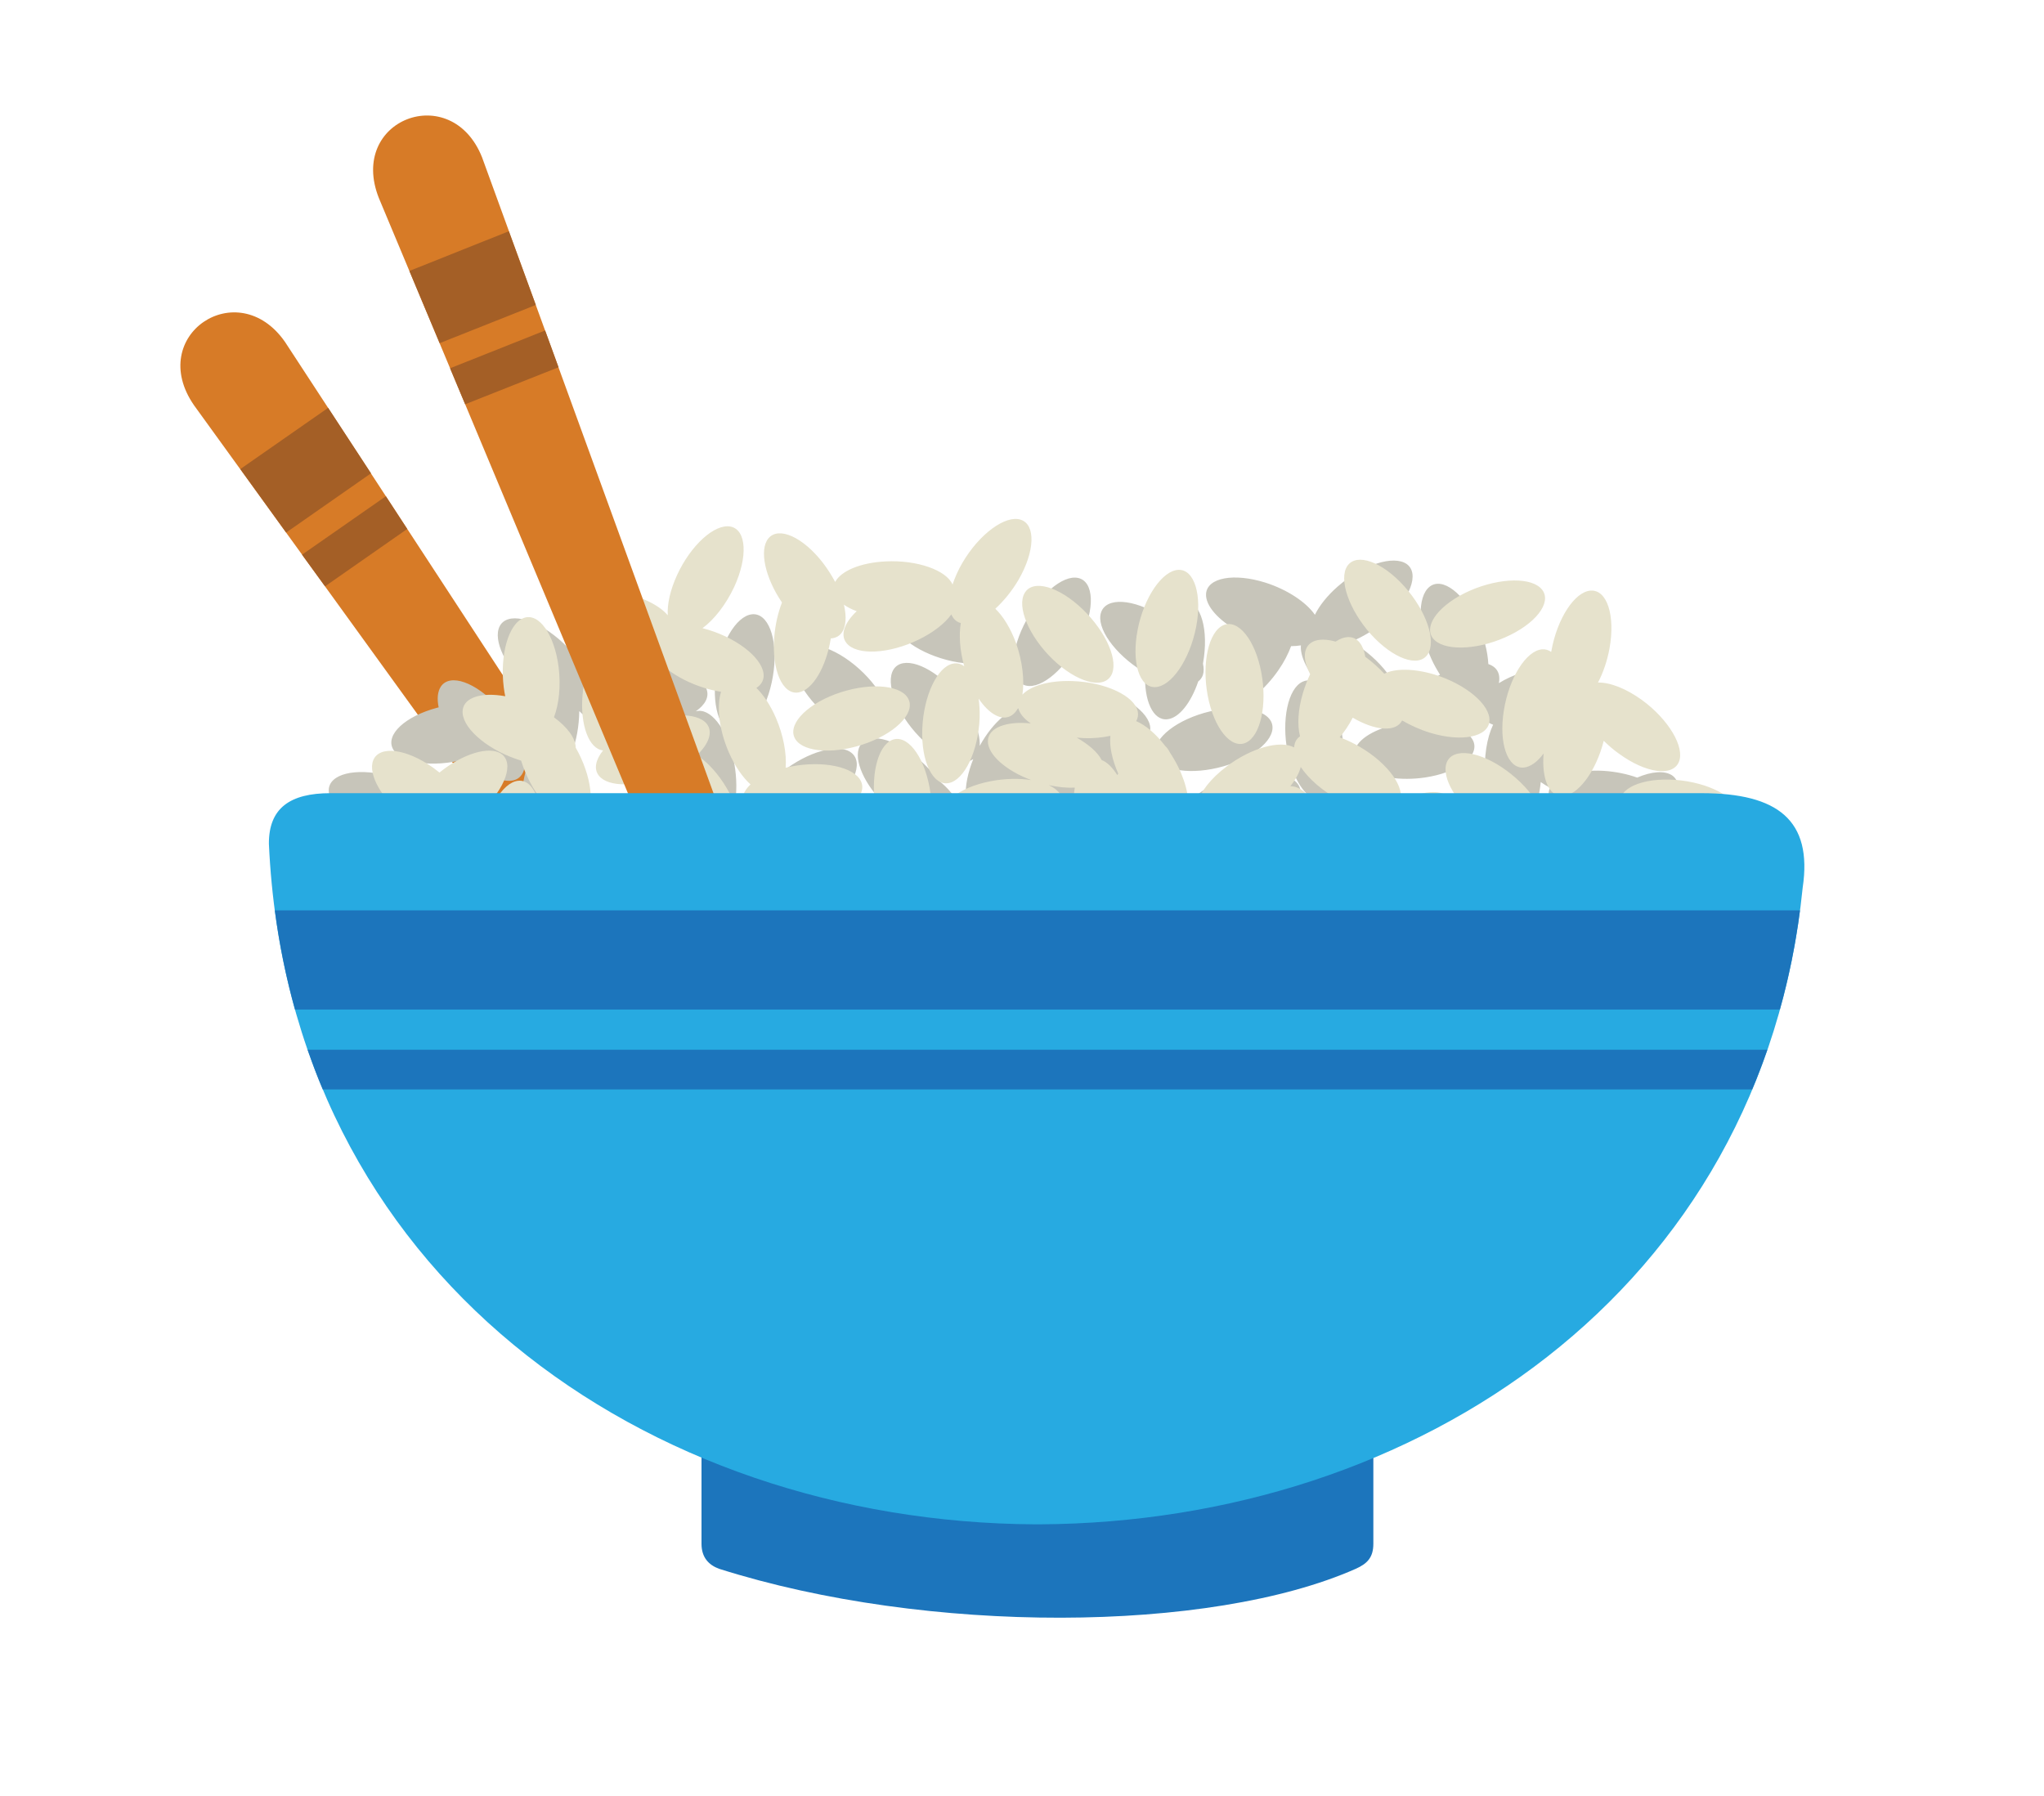 <?xml version="1.0" encoding="utf-8"?>
<!-- Generator: Adobe Illustrator 24.3.0, SVG Export Plug-In . SVG Version: 6.00 Build 0)  -->
<svg version="1.1" id="Layer_1" xmlns="http://www.w3.org/2000/svg" xmlns:xlink="http://www.w3.org/1999/xlink" x="0px" y="0px"
	 viewBox="0 0 206 181" style="enable-background:new 0 0 206 181;" xml:space="preserve">
<style type="text/css">
	.st0{fill-rule:evenodd;clip-rule:evenodd;fill:#1C75BC;}
	.st1{fill-rule:evenodd;clip-rule:evenodd;fill:#D77B27;}
	.st2{fill-rule:evenodd;clip-rule:evenodd;fill:#A45F26;}
	.st3{fill-rule:evenodd;clip-rule:evenodd;fill:#C7C5BA;}
	.st4{fill-rule:evenodd;clip-rule:evenodd;fill:#E6E2CC;}
	.st5{fill-rule:evenodd;clip-rule:evenodd;fill:#27AAE1;}
</style>
<g>
	<path class="st0" d="M70.7,142.85v12.76c0,1.39,0.74,2.14,1.77,2.52c20.96,6.65,49.5,6.5,64.17,0c1.14-0.51,1.77-1.13,1.77-2.52
		v-12.76c0-1.38-0.79-2.52-1.77-2.52H72.47C71.49,140.33,70.7,141.47,70.7,142.85L70.7,142.85z"/>
	<path class="st1" d="M19.56,40.86l65.47,90.52l4.83-3.38L28.72,34.46C23.94,27.6,14.68,33.83,19.56,40.86L19.56,40.86z"/>
	<path class="st2" d="M32.76,59.1l-2.32-3.19l8.45-5.89l2.15,3.3L32.76,59.1L32.76,59.1z M28.84,53.68l-4.62-6.4l8.85-6.17l4.32,6.6
		L28.84,53.68L28.84,53.68z"/>
	<path class="st3" d="M50.97,91.09c0.18-2.64,1.14-5.01,2.33-6.02c-0.42-0.93-0.7-2.17-0.75-3.59c-0.04-1.52,0.17-2.98,0.57-4.17
		c-0.08-0.18-0.15-0.37-0.22-0.58c0.03,0.54-0.08,1.01-0.32,1.36c-0.88,1.27-3.23,0.52-5.39-1.65c-0.12,0.04-0.26,0.07-0.39,0.11
		c-3.21,0.85-6.44,0.37-7.2-1.06c-0.76-1.44,1.23-3.29,4.45-4.15c0.05-0.01,0.1-0.02,0.16-0.04c-0.18-0.87-0.11-1.6,0.23-2.11
		c0.92-1.34,3.49-0.43,5.74,2.02c0.15,0.16,0.3,0.34,0.45,0.52c0.28,0.2,0.49,0.43,0.63,0.68c0.06,0.11,0.1,0.23,0.13,0.36
		c0.54,0.8,0.94,1.6,1.19,2.36c-0.05-0.57-0.07-1.18-0.03-1.83c0.07-1.42,0.38-2.76,0.84-3.85c-2.41-2.14-3.75-4.93-3.03-6.33
		c0.75-1.44,3.41-0.87,5.95,1.29c1.41,1.21,2.49,2.65,3.04,3.94c0.66-0.19,1.48-0.29,2.4-0.25c0.71-0.28,1.54-0.48,2.45-0.6
		c3.3-0.43,6.44,0.46,7.01,1.97c0.29,0.79-0.15,1.58-1.09,2.23c1.42-0.4,3.06,1.6,3.77,4.68c0.33,1.49,0.4,2.99,0.23,4.24
		c0.58,0.32,1.18,0.88,1.75,1.61c0-1.23,1.08-2.91,2.93-4.4c2.59-2.08,5.75-2.96,7.01-1.95c1.28,1.01,0.21,3.51-2.38,5.59
		c-2.37,1.91-5.19,2.79-6.63,2.18c0.08,0.15,0.16,0.31,0.24,0.46c0.61,1.23,1,2.5,1.15,3.65c0.21-0.59,0.69-1.23,1.39-1.84
		c0.48-1.03,1.59-2.19,3.16-3.16c2.43-1.51,5.15-2.09,6.6-1.5c-2.19-2.09-3.39-4.71-2.69-6.05c0.75-1.44,3.41-0.86,5.93,1.31
		c0.8,0.67,1.48,1.42,2.02,2.16c0.85,0.64,1.73,1.66,2.47,2.99c1.62,2.89,1.97,6.15,0.76,7.24c-0.65,0.6-1.62,0.43-2.63-0.3
		c-1.25,0.02-2.91-1.41-4.14-3.7c-0.31-0.56-0.56-1.13-0.77-1.7c-0.13,0.45-0.38,0.93-0.75,1.42c0.29,1.29-1.27,3.1-3.87,4.34
		c-3,1.44-6.26,1.56-7.27,0.29c-0.05-0.04-0.09-0.1-0.11-0.15c-0.03,1.02-0.31,1.84-0.83,2.27c-0.15,0.11-0.3,0.2-0.48,0.25
		c-0.15,1.8-0.75,3.24-1.68,3.67c-1.48,0.68-3.22-1.42-3.88-4.68c-0.41-1.98-0.31-3.95,0.14-5.33c-0.15-0.62-0.25-1.23-0.27-1.79
		c-1.1-0.55-2.15-2.25-2.67-4.54c-0.45-1.94-0.42-3.87-0.01-5.26c-1.01,0.63-2.83,0.84-4.94,0.45c-2.23-0.4-4.21-1.36-5.27-2.46
		c-0.01,0-0.02,0-0.02,0c0,0.18-0.01,0.38-0.02,0.56c-0.08,1.49-0.4,2.89-0.89,4.01c0.45,0.94,0.75,2.2,0.8,3.68
		c0.09,2.78-0.72,5.38-1.91,6.39c0.37,0.98,0.54,2.3,0.45,3.79c-0.22,3.32-1.7,6.24-3.3,6.49C51.89,96.89,50.76,94.41,50.97,91.09
		L50.97,91.09z M58,90.98c-0.5-1.54,1.79-3.02,5.1-3.28c3.32-0.27,6.42,0.77,6.91,2.32c0.49,1.55-1.8,3.02-5.11,3.29
		C61.59,93.57,58.49,92.53,58,90.98L58,90.98z M43.44,91.7c-3.05-1.31-5.31-3.68-5.02-5.28c0.29-1.6,2.99-1.83,6.05-0.52
		c3.06,1.32,5.31,3.69,5.02,5.29C49.2,92.79,46.49,93.02,43.44,91.7L43.44,91.7z M152.19,87.44c-0.52-1.5-0.73-3.04-0.66-4.32
		c-0.93-0.77-1.65-2.54-1.83-4.76c-0.18-2.03,0.15-3.99,0.78-5.31c-0.56-0.21-0.99-0.52-1.22-0.91c-0.06-0.09-0.1-0.17-0.13-0.26
		c-0.32,0.31-0.67,0.61-1.05,0.9c-0.32,0.24-0.65,0.47-0.98,0.68c0.7,0.33,1.19,0.77,1.4,1.28c0.59,1.52-1.6,3.14-4.89,3.63
		c-2.46,0.36-4.85-0.03-6.14-0.87c0.32,0.83,0.54,1.86,0.61,3.02c0.22,3.32-0.87,6.4-2.43,6.87c-1.55,0.48-2.99-1.84-3.2-5.16
		c-0.04-0.58-0.04-1.15,0-1.7c-1.12-0.48-2.2-2.27-2.68-4.7c-0.64-3.26,0.04-6.46,1.52-7.12c0.58-0.27,1.2-0.1,1.77,0.39
		c-1.29-1.42-2.05-2.96-1.95-4.05c-0.31,0.05-0.63,0.08-0.99,0.08c-0.28,0.76-0.7,1.59-1.27,2.41c-1.35,1.96-3.14,3.41-4.6,3.86
		c1.79-0.06,3.24,0.36,3.79,1.21c0.86,1.39-1.01,3.38-4.15,4.45c-3.15,1.06-6.41,0.81-7.26-0.57c-0.86-1.38,1-3.38,4.15-4.45
		c0.74-0.25,1.5-0.43,2.22-0.53c-0.1-0.01-0.2-0.05-0.29-0.08c-1.51-0.59-1.21-3.29,0.67-6.04c0.44-0.64,0.93-1.23,1.44-1.75
		c-2.01-1.1-3.36-2.59-3.27-3.8c0.13-1.62,2.81-2.11,5.99-1.11c2.22,0.71,4.11,1.98,4.98,3.24c0.45-0.92,1.24-1.93,2.32-2.87
		c2.52-2.2,5.62-3.18,6.94-2.24c1.31,0.95,0.35,3.5-2.16,5.68c-1.1,0.95-2.31,1.69-3.43,2.12c0.35,0.22,0.71,0.44,1.08,0.72
		c2.69,1.95,4.36,4.77,3.72,6.26c-0.64,1.49-3.32,1.12-6.01-0.84c-0.6-0.43-1.15-0.91-1.63-1.4c0.78,0.8,1.45,2.24,1.8,4.01
		c0.13,0.64,0.2,1.27,0.23,1.88c0.39,0.03,0.76,0.24,1.11,0.58c0.12-1.16,1.72-2.28,4.06-2.81c0.2-1.18,1.28-2.69,2.98-4.01
		c0.52-0.39,1.07-0.75,1.6-1.04c-0.3-0.48-0.61-1.01-0.87-1.59c-1.37-3.02-1.46-6.29-0.17-7.29c1.28-0.99,3.44,0.66,4.84,3.68
		c0.64,1.42,1,2.87,1.07,4.13c0.23,0.07,0.42,0.18,0.59,0.31c0.46,0.38,0.6,0.94,0.47,1.61c0.67-0.42,1.49-0.8,2.41-1.1
		c3.17-1.04,6.41-0.75,7.26,0.65c0.79,1.32-0.85,3.14-3.7,4.21c1.49,1.71,2.41,3.68,2.52,5.14c0.63-0.07,1.33-0.11,2.08-0.06
		c1.21,0.08,2.36,0.32,3.37,0.68c1.43-0.62,2.75-0.73,3.51-0.23c1.34,0.92,0.44,3.48-2.01,5.74c-2.44,2.25-5.52,3.34-6.86,2.43
		c-0.87-0.6-0.8-1.89,0.03-3.35c-1.95-0.6-3.38-1.64-3.57-2.74c-0.05-0.3-0.01-0.58,0.12-0.83c-0.31-0.16-0.62-0.34-0.94-0.57
		c-0.06,0.64-0.17,1.25-0.32,1.81c0.84,0.73,1.66,2.02,2.22,3.66c1.08,3.15,0.84,6.41-0.54,7.27
		C155.27,92.43,153.27,90.59,152.19,87.44L152.19,87.44z M164.62,90.93c-1.26-1.02-0.17-3.51,2.44-5.58c2.6-2.06,5.75-2.91,7.03-1.9
		c1.27,1.01,0.19,3.51-2.43,5.58C169.05,91.08,165.89,91.94,164.62,90.93L164.62,90.93z M145.18,87.95
		c-3.33-0.19-6.24-1.65-6.52-3.26c-0.27-1.6,2.2-2.74,5.52-2.54c3.32,0.19,6.24,1.65,6.52,3.25C150.96,87,148.49,88.14,145.18,87.95
		L145.18,87.95z M58.9,85.93c-0.73-1.45,1.31-3.27,4.55-4.04c3.23-0.77,6.44-0.22,7.17,1.24c0.73,1.46-1.31,3.26-4.55,4.03
		C62.84,87.94,59.62,87.39,58.9,85.93L58.9,85.93z M112.67,83.43c-0.36-0.83-0.62-1.67-0.78-2.48c-0.67-0.69-1.31-1.64-1.84-2.8
		c-0.5-1.1-0.84-2.23-0.99-3.28c-2.77-0.82-4.9-2.47-4.94-3.91c-0.03-1.62,2.58-2.39,5.83-1.72c3.26,0.67,5.94,2.55,5.98,4.17
		c0,0.64-0.39,1.15-1.07,1.49c0.29,0.69,0.52,1.4,0.68,2.09c0.68,0.71,1.35,1.71,1.87,2.94c1.32,3.05,1.32,6.32,0.01,7.29
		C116.11,88.19,113.99,86.48,112.67,83.43L112.67,83.43z M99.55,85.25c-0.49-0.6-0.39-1.45,0.2-2.31c-1.06,0.01-1.91-0.25-2.36-0.78
		c-0.46-0.52-0.45-1.21-0.06-1.98c-0.04-1.03,0.21-2.3,0.76-3.67c-1.1,0.79-3.37-0.1-5.42-2.23c-2.31-2.39-3.48-5.44-2.61-6.81
		c0.88-1.36,3.49-0.53,5.8,1.86c1.86,1.94,2.98,4.29,2.88,5.85c1.34-2.44,3.29-4.09,4.68-3.85c1.32,0.23,1.72,2.14,1.07,4.53
		c1.58-0.24,2.92-0.04,3.54,0.67c0.56,0.64,0.42,1.57-0.29,2.53c1.19-0.02,2.14,0.26,2.61,0.83c1.04,1.25-0.54,3.48-3.52,4.95
		C103.84,86.33,100.58,86.51,99.55,85.25L99.55,85.25z M38.94,84.04c-3.22-0.8-5.83-2.77-5.81-4.39c0.02-1.63,2.66-2.29,5.89-1.49
		c3.23,0.8,5.83,2.77,5.81,4.4C44.81,84.17,42.16,84.84,38.94,84.04L38.94,84.04z M119.46,83.02c-0.87-1.37,0.99-3.37,4.13-4.44
		c3.14-1.08,6.41-0.83,7.27,0.54c0.86,1.37-1,3.37-4.15,4.45C123.57,84.65,120.31,84.4,119.46,83.02L119.46,83.02z M83.52,72.3
		c-2.57-2.1-4.09-4.99-3.38-6.45c0.72-1.45,3.39-0.94,5.98,1.17c2.57,2.1,4.08,4.99,3.36,6.45C88.77,74.93,86.11,74.41,83.52,72.3
		L83.52,72.3z M72.13,68.23c0.4-3.3,2.03-6.13,3.65-6.31c1.61-0.18,2.6,2.36,2.2,5.66c-0.4,3.31-2.03,6.13-3.65,6.31
		C72.72,74.08,71.73,71.53,72.13,68.23L72.13,68.23z M115.41,67.81c-0.09-0.04-0.16-0.09-0.24-0.14c-2.83-1.74-4.72-4.41-4.2-5.94
		c0.51-1.55,3.23-1.39,6.05,0.36c0.04,0.02,0.06,0.04,0.1,0.06c0.62-0.93,1.35-1.53,2.07-1.6c1.62-0.16,2.58,2.38,2.15,5.68
		c-0.03,0.22-0.06,0.45-0.1,0.67c0.09,0.41,0.1,0.8-0.01,1.14c-0.09,0.26-0.25,0.48-0.47,0.65c-0.72,2.13-1.93,3.7-3.12,3.81
		C116.2,72.65,115.28,70.62,115.41,67.81L115.41,67.81z M69.46,72.09c-0.01,0-0.03,0.01-0.04,0.02c0,0,0,0.01,0,0.02
		C69.43,72.11,69.45,72.1,69.46,72.09L69.46,72.09z M103.42,69.11c-1.6-0.35-1.71-3.08-0.25-6.07c1.45-2.99,3.92-5.14,5.5-4.78
		c1.59,0.36,1.7,3.09,0.25,6.08C107.46,67.34,104.99,69.47,103.42,69.11L103.42,69.11z M96,66.66c-3.26-0.7-5.94-2.57-5.96-4.2
		c-0.04-1.62,2.58-2.38,5.83-1.7c3.26,0.69,5.93,2.56,5.96,4.18C101.86,66.57,99.25,67.34,96,66.66L96,66.66z"/>
	<path class="st4" d="M150.35,90.94c-0.08-2.78,0.75-5.36,1.94-6.38c-0.85-0.29-1.81-0.78-2.75-1.47c-2.69-1.97-4.36-4.77-3.72-6.27
		c0.63-1.49,3.33-1.12,6.01,0.85c2.69,1.96,4.36,4.76,3.72,6.26c-0.17,0.41-0.5,0.68-0.94,0.81c0.81,0.87,1.38,2.59,1.43,4.7
		c0.1,3.33-1.1,6.36-2.66,6.78C151.79,96.64,150.44,94.27,150.35,90.94L150.35,90.94z M130.04,89.43c-0.35-0.49-0.68-1.08-0.95-1.76
		c-0.48,1.4-3.05,1.61-5.99,0.43c-0.96-0.38-1.85-0.87-2.59-1.41c-2.47,0.18-4.59-0.39-5.17-1.55c-0.08-0.16-0.13-0.31-0.15-0.47
		c-0.41,0.43-0.85,0.79-1.26,1.04c-0.24,1.34-0.77,2.33-1.52,2.69c-1.46,0.7-3.23-1.39-3.93-4.63c-0.34-1.57-0.37-3.11-0.16-4.38
		c-0.78,0.04-1.67-0.04-2.62-0.25c0.62,0.3,1.07,0.67,1.28,1.14c0.66,1.49-1.45,3.2-4.72,3.83c-3.26,0.63-6.45-0.06-7.12-1.55
		c-0.66-1.48,1.46-3.2,4.72-3.82c1.45-0.28,2.89-0.29,4.07-0.11c-2.51-0.93-4.38-2.55-4.37-3.92c0.01-1.35,1.85-2.05,4.33-1.79
		c-0.69-0.46-1.15-1.01-1.27-1.58c-0.17,0.33-0.4,0.6-0.66,0.77c-0.97,0.62-2.26-0.11-3.33-1.69c0.08,0.6,0.12,1.24,0.1,1.93
		c-0.12,3.32-1.52,6.27-3.11,6.58c-1.59,0.31-2.8-2.14-2.67-5.46c0.13-3.32,1.51-6.28,3.11-6.58c0.4-0.08,0.78,0.02,1.12,0.27
		c-0.45-1.58-0.55-3.14-0.35-4.35c-0.02-0.01-0.04-0.02-0.04-0.02c-0.43-0.12-0.73-0.43-0.91-0.86c-0.64,0.89-1.79,1.81-3.29,2.54
		c-2.99,1.46-6.25,1.62-7.27,0.36c-0.68-0.83-0.21-2.06,1.02-3.22c-0.5-0.19-0.93-0.4-1.29-0.66c0.29,1.22,0.22,2.28-0.27,2.89
		c-0.26,0.33-0.64,0.49-1.05,0.51c-0.46,2.88-1.83,5.22-3.27,5.45c-1.6,0.25-2.69-2.26-2.43-5.57c0.1-1.27,0.38-2.47,0.78-3.5
		c-1.7-2.49-2.32-5.3-1.37-6.46c1.03-1.25,3.51-0.13,5.53,2.51c0.46,0.61,0.86,1.24,1.2,1.88c0.58-1.1,2.54-1.95,5.09-2.07
		c3.17-0.16,6.11,0.88,6.74,2.33c0.23-0.68,0.55-1.44,1-2.2c1.68-2.87,4.31-4.82,5.85-4.34c1.55,0.48,1.46,3.2-0.21,6.08
		c-0.68,1.15-1.5,2.14-2.33,2.9c0.79,0.75,1.54,1.97,2.1,3.49c0.65,1.86,0.85,3.76,0.63,5.17c0.83-0.89,2.71-1.45,5.03-1.37
		c3.33,0.11,6.28,1.49,6.6,3.08c0.06,0.34,0.01,0.66-0.16,0.96c0.94,0.4,1.98,1.27,2.92,2.5c0.2,0.18,0.35,0.41,0.48,0.67
		c1.21,1.81,1.88,3.83,1.85,5.3c0.04-0.01,0.08-0.02,0.12-0.03c0.26-0.06,0.53-0.12,0.78-0.16c0.31-1.13,1.35-2.5,2.95-3.7
		c2.48-1.89,5.42-2.7,6.81-1.93c0.02-0.11,0.02-0.22,0.06-0.33c0.07-0.34,0.27-0.6,0.54-0.8c-0.29-1.09-0.22-2.68,0.31-4.42
		c0.2-0.64,0.43-1.26,0.71-1.83c-0.51-0.99-0.69-1.91-0.4-2.57c0.39-0.91,1.53-1.12,2.96-0.72c0.49-0.31,0.96-0.48,1.41-0.45
		c0.84,0.05,1.39,0.81,1.59,1.99c0.01,0.01,0.03,0.02,0.05,0.03c0.69,0.52,1.32,1.08,1.86,1.67c1.06-0.54,2.93-0.55,5.02,0.07
		c3.18,0.96,5.68,3.06,5.58,4.68c-0.1,1.62-2.77,2.17-5.95,1.21c-1.05-0.32-2.01-0.76-2.85-1.25c-0.62,1.21-2.71,1.05-4.98-0.28
		c-0.39,0.76-0.84,1.43-1.32,1.98c0.5,0.18,1,0.4,1.51,0.67c2.95,1.54,5.01,4.07,4.62,5.64c-0.02,0.09-0.06,0.17-0.08,0.25
		c1.92-1.05,3.79-1.36,4.74-0.68c1.31,0.96,0.34,3.51-2.19,5.68c-0.53,0.46-1.08,0.86-1.64,1.21c0.19,0.01,0.39,0.02,0.59,0.03
		c3.32,0.23,6.22,1.71,6.49,3.31c0.26,1.6-2.22,2.73-5.54,2.5c-3.31-0.23-6.22-1.72-6.48-3.32c-0.07-0.44,0.07-0.86,0.39-1.22
		c-0.29-0.05-0.53-0.16-0.74-0.31c-1.31-0.95-0.33-3.5,2.19-5.67c0.25-0.23,0.51-0.44,0.78-0.63c-1.15,0.19-2.82-0.17-4.57-1.09
		c-1.76-0.92-3.19-2.18-3.99-3.38c-0.15,0.6-0.51,1.26-1.05,1.94c1.15-0.05,2.52,1.36,3.4,3.58c0.12-0.04,0.23-0.07,0.36-0.09
		c1.61-0.16,2.57,2.4,2.14,5.69c-0.43,3.29-2.1,6.1-3.72,6.26C130.71,94.79,129.75,92.49,130.04,89.43L130.04,89.43z M157.43,90.48
		c-0.83-1.39,1.06-3.36,4.21-4.38c3.16-1.02,6.42-0.73,7.25,0.66c0.84,1.39-1.04,3.36-4.21,4.37
		C161.52,92.17,158.27,91.87,157.43,90.48L157.43,90.48z M48.55,85c0.42-3.31,2.06-6.13,3.67-6.3c1.61-0.17,2.59,2.38,2.19,5.67
		c-0.41,3.3-2.06,6.12-3.67,6.29C49.13,90.85,48.15,88.3,48.55,85L48.55,85z M32.84,87.5c-0.62-1.51,1.54-3.16,4.83-3.7
		c1.25-0.2,2.5-0.22,3.58-0.07c-0.19-0.31-0.25-0.71-0.2-1.16c-2.5-1.91-4.02-4.51-3.43-5.95c0.62-1.5,3.32-1.17,6.03,0.76
		c0.22,0.16,0.43,0.32,0.64,0.49c2.31-1.87,4.99-2.72,6.22-1.89c1.34,0.9,0.45,3.48-1.99,5.75c-0.31,0.29-0.64,0.56-0.98,0.81
		c0.05,0.39,0.03,0.74-0.1,1.06c-0.4,0.96-1.65,1.17-3.22,0.68c-0.22,0.06-0.43,0.1-0.63,0.14c0.55,0.3,0.95,0.68,1.13,1.12
		c0.62,1.5-1.54,3.16-4.82,3.69C36.63,89.78,33.46,89,32.84,87.5L32.84,87.5z M55.91,87.03c-0.93-1.33,0.82-3.41,3.9-4.66
		c3.09-1.24,6.35-1.17,7.28,0.16c0.92,1.32-0.82,3.42-3.91,4.66C60.11,88.44,56.84,88.36,55.91,87.03L55.91,87.03z M88.29,81.71
		c-0.61-3.27,0.09-6.45,1.58-7.11c1.49-0.65,3.2,1.47,3.81,4.75c0.61,3.27-0.1,6.45-1.58,7.11C90.62,87.1,88.91,84.97,88.29,81.71
		L88.29,81.71z M68.86,83.19c-1.12-1.69-1.78-3.55-1.87-5.01c-2.81,1.15-5.68,1.19-6.63,0.01c-0.54-0.67-0.33-1.61,0.42-2.55
		c-1.41-0.14-2.33-2.52-2.07-5.58c0.16-1.97,0.75-3.79,1.56-5c-2.43-0.62-4.28-1.9-4.45-3.17c-0.21-1.62,2.3-2.66,5.61-2.33
		c2.58,0.26,4.87,1.27,5.87,2.46c-0.07-1.1,0.24-2.53,0.93-4.04c1.39-3.03,3.8-5.22,5.41-4.9c1.59,0.33,1.75,3.04,0.36,6.07
		c-0.84,1.8-2.03,3.31-3.2,4.17c0.2,0.05,0.41,0.11,0.61,0.17c3.18,0.98,5.66,3.09,5.55,4.71c-0.04,0.48-0.3,0.87-0.73,1.14
		c0.72,0.7,1.41,1.74,1.96,3c0.77,1.78,1.1,3.63,0.99,5.05c0.15-0.04,0.32-0.08,0.47-0.11c3.26-0.66,6.46,0.01,7.13,1.49
		c0.67,1.48-1.43,3.22-4.69,3.87c-3.25,0.66-6.45-0.01-7.13-1.48c-0.31-0.68-0.03-1.42,0.68-2.09c-0.79-0.71-1.56-1.82-2.18-3.22
		c-0.99-2.26-1.25-4.64-0.79-6.12c-0.53-0.08-1.1-0.21-1.69-0.39c-2.81-0.87-5.08-2.61-5.49-4.13c-0.42,0.1-0.85,0.17-1.34,0.21
		c0.34,0.97,0.49,2.28,0.37,3.74c-0.13,1.7-0.6,3.28-1.23,4.47c0.2-0.12,0.43-0.24,0.66-0.36c3-1.42,6.26-1.57,7.28-0.31
		c0.65,0.82,0.21,2.03-1,3.17c0.89,0.55,1.83,1.5,2.66,2.75c1.83,2.77,2.42,5.99,1.31,7.17C73.1,87.24,70.7,85.96,68.86,83.19
		L68.86,83.19z M128.43,80.78c-0.09,0.07-0.19,0.14-0.28,0.22c-0.46,0.35-0.93,0.65-1.39,0.92c0.12,0.13,0.22,0.26,0.3,0.42
		c0.25,0.5,0.17,1.04-0.17,1.57c0.59,0.46,1.1,0.95,1.48,1.43C128.01,83.6,128.05,81.94,128.43,80.78L128.43,80.78z M169.74,84.43
		c-3.32-0.24-6.21-1.76-6.46-3.36c-0.25-1.6,2.23-2.7,5.55-2.46c3.32,0.24,6.21,1.75,6.46,3.36
		C175.55,83.58,173.06,84.68,169.74,84.43L169.74,84.43z M53.68,79.32c-0.51-0.87-0.9-1.78-1.16-2.65
		c-0.17-0.05-0.34-0.11-0.51-0.17c-3.14-1.09-5.56-3.29-5.38-4.91c0.13-1.31,1.93-1.84,4.29-1.41c-0.06-0.28-0.11-0.58-0.15-0.89
		c-0.41-3.3,0.49-6.44,2.02-7c1.52-0.56,3.09,1.66,3.51,4.96c0.23,1.88,0.04,3.72-0.47,5.05c1.33,0.98,2.18,2.09,2.19,3.06
		c1.63,2.85,2,6.04,0.84,7.15C57.67,83.64,55.35,82.2,53.68,79.32L53.68,79.32z M155.57,75.95c-0.62,0.84-1.33,1.36-2.01,1.42
		c-1.62,0.12-2.53-2.46-2-5.74c0.52-3.29,2.25-6.06,3.87-6.18c0.33-0.02,0.63,0.07,0.9,0.26c0.01-0.03,0.01-0.05,0.02-0.08
		c0.58-3.28,2.36-6.01,3.98-6.1c1.63-0.09,2.47,2.5,1.89,5.78c-0.23,1.29-0.65,2.5-1.17,3.49c1.18-0.03,2.8,0.58,4.42,1.75
		c2.69,1.96,4.36,4.77,3.73,6.26c-0.64,1.5-3.33,1.13-6.02-0.83c-0.57-0.4-1.08-0.85-1.55-1.31c-0.78,3.1-2.62,5.56-4.2,5.58
		C156.08,80.25,155.36,78.43,155.57,75.95L155.57,75.95z M112.7,77.98c-0.62-1.41-0.91-2.78-0.79-3.81
		c-0.78,0.17-1.69,0.27-2.68,0.23c-0.25-0.01-0.49-0.03-0.72-0.05c1.19,0.67,2.11,1.47,2.52,2.26c0.56,0.22,1.09,0.75,1.57,1.51
		C112.63,78.08,112.67,78.02,112.7,77.98L112.7,77.98z M80.18,74.54c-0.9-1.35,0.89-3.4,4.01-4.57c3.11-1.16,6.38-1.02,7.27,0.33
		c0.91,1.35-0.9,3.4-4.01,4.57C84.33,76.04,81.07,75.89,80.18,74.54L80.18,74.54z M121.72,70.14c-0.62-3.27,0.08-6.46,1.57-7.12
		c1.48-0.66,3.2,1.46,3.82,4.72c0.63,3.27-0.07,6.46-1.56,7.13C124.06,75.53,122.35,73.41,121.72,70.14L121.72,70.14z M114.66,63.45
		c0.64-3.26,2.49-5.95,4.11-6.01c1.61-0.06,2.41,2.55,1.77,5.81c-0.65,3.26-2.49,5.95-4.11,6.01
		C114.81,69.32,114.02,66.72,114.66,63.45L114.66,63.45z M106.11,66.47c-2.39-2.3-3.67-5.3-2.84-6.7c0.82-1.41,3.44-0.67,5.84,1.64
		c2.4,2.3,3.69,5.3,2.86,6.7C111.14,69.5,108.52,68.78,106.11,66.47L106.11,66.47z M138.16,63.93c-2.22-2.48-3.28-5.58-2.36-6.9
		c0.93-1.33,3.49-0.42,5.72,2.06c2.23,2.47,3.28,5.55,2.35,6.89C142.95,67.32,140.39,66.39,138.16,63.93L138.16,63.93z M144.4,64.32
		c-0.97-1.31,0.72-3.45,3.76-4.79c3.05-1.33,6.31-1.37,7.28-0.06c0.97,1.3-0.71,3.45-3.76,4.78
		C148.65,65.59,145.37,65.61,144.4,64.32L144.4,64.32z"/>
	<path class="st1" d="M38.19,19.98l43.13,103.08l5.48-2.19L48.58,15.85C45.48,8.07,35.03,12.04,38.19,19.98L38.19,19.98z"/>
	<path class="st2" d="M46.88,40.75l-1.52-3.63l9.58-3.81l1.35,3.71L46.88,40.75L46.88,40.75z M44.31,34.59l-3.05-7.28l10.02-4
		L54,30.74L44.31,34.59L44.31,34.59z"/>
	<path class="st5" d="M27.1,85.04c-0.01-3.58,2.12-5.09,6.21-5.09h138.19c7.67,0,11.19,2.73,10.18,9.52
		c-4.1,40.7-38.86,63.97-76.89,64.18h-0.47C65.16,153.43,29.07,128.48,27.1,85.04L27.1,85.04z"/>
	<path class="st0" d="M31,105.81h147.12c-0.48,1.37-0.98,2.7-1.53,4H32.53C31.98,108.51,31.48,107.18,31,105.81L31,105.81z
		 M27.7,91.76h153.71c-0.45,3.47-1.13,6.8-2.03,10H29.73C28.84,98.56,28.15,95.23,27.7,91.76L27.7,91.76z"/>
</g>
</svg>
